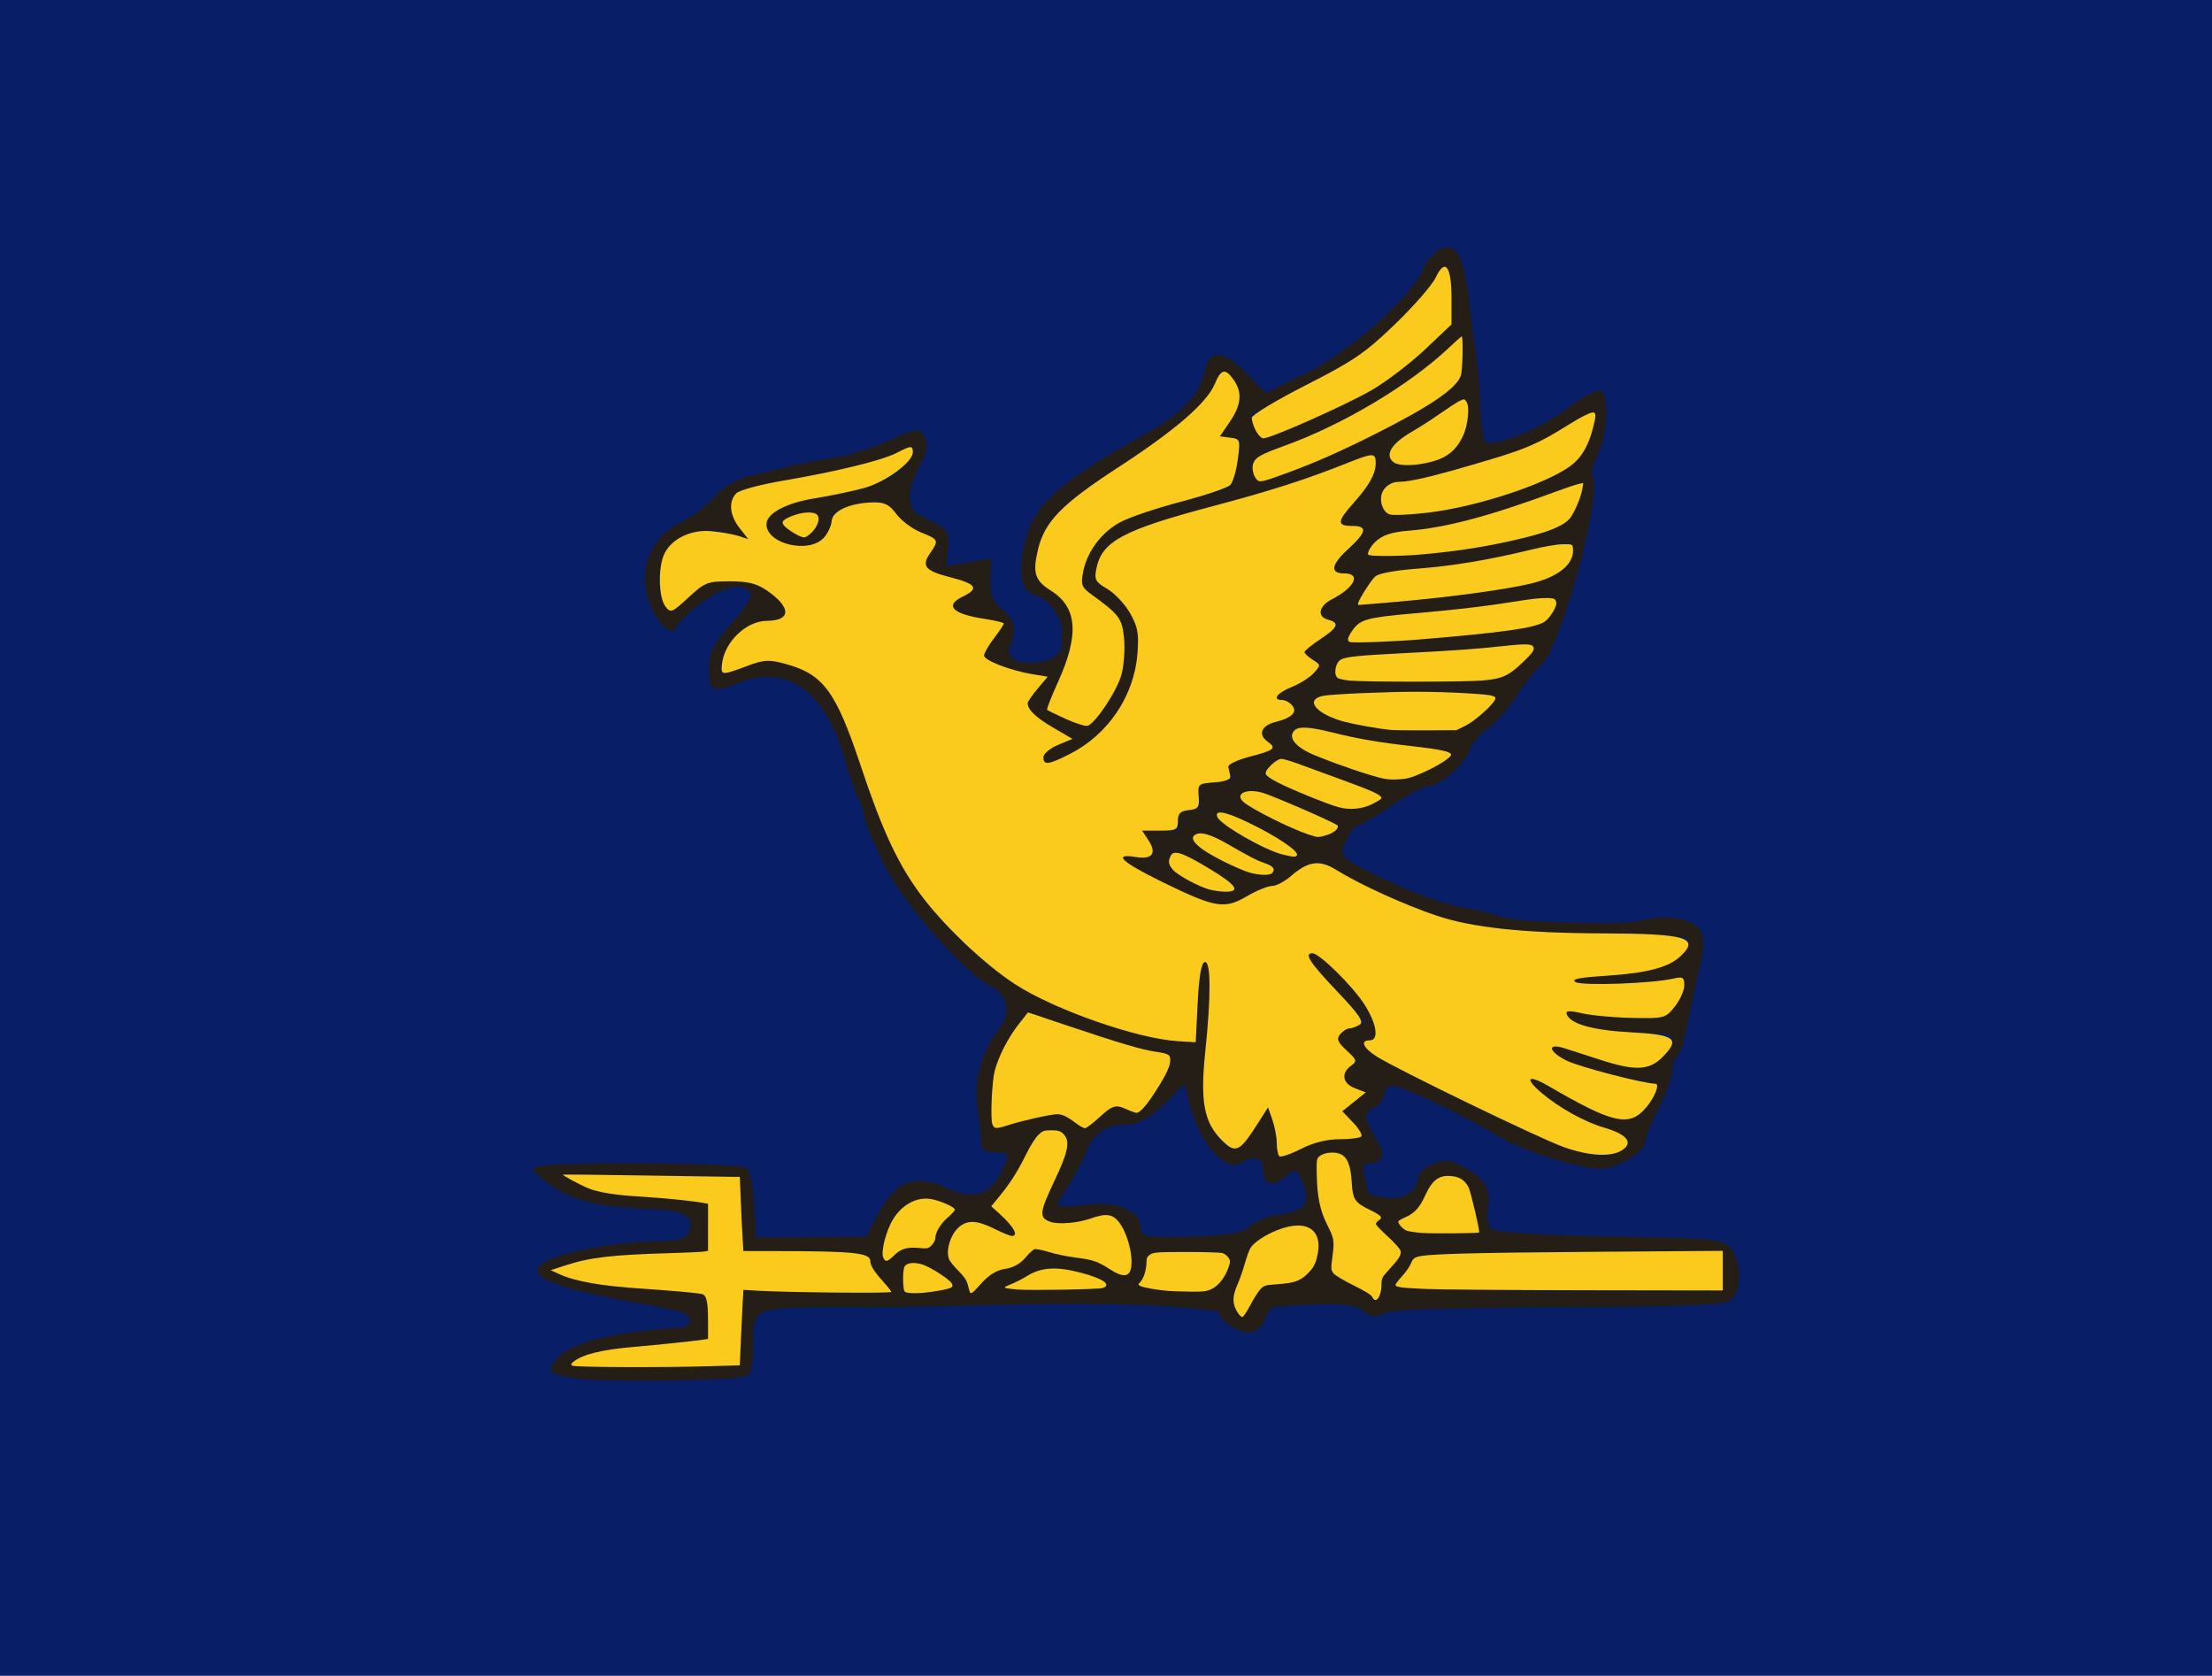 <?xml version="1.0" encoding="UTF-8" standalone="no"?>
<svg
   xmlns:dc="http://purl.org/dc/elements/1.1/"
   xmlns:cc="http://creativecommons.org/ns#"
   xmlns:rdf="http://www.w3.org/1999/02/22-rdf-syntax-ns#"
   xmlns:svg="http://www.w3.org/2000/svg"
   xmlns="http://www.w3.org/2000/svg"
   id="svg8"
   version="1.1"
   viewBox="0 0 105.83 80.166"
   height="80.169mm"
   width="105.833mm">
  <title
     id="title8858">Meripataljoonan lippu</title>
  <defs
     id="defs2" />
  <g
     transform="translate(-47.625,-99.678)"
     id="layer1">
    <path
       style="fill:#081e67;fill-opacity:1;stroke-width:0.265"
       d="M 47.625,139.762 V 99.678 h 52.917 52.917 v 40.084 40.084 H 100.542 47.625 Z"
       id="path3748" />
    <path
       d="m 261.359,44.646 c -0.458,-0.009 -0.96,0.14 -1.512,0.436 -1.069,0.572 -2.343,2.088 -2.83,3.369 -1.815,4.773 -13.259,15.029 -21.008,18.826 l -7.488,3.672 -3.375,-3.475 c -4.212,-4.336 -6.761,-4.51 -7.637,-0.521 -0.998,4.543 -4.015,7.674 -11.32,11.746 -15.142,8.44 -19.538,12.422 -21.154,19.158 -1.391,5.798 -0.762,8.778 2.043,9.668 2.917,0.926 5.252,5.022 4.521,7.932 1.182,4.264 -6.466,5.09 -8.635,3.521 -0.8,-0.495 -0.965,-1.448 -0.453,-2.627 1.159,-2.67 0.63,-4.625 -1.754,-6.482 -1.515,-1.18 -2.052,-2.65 -1.951,-5.332 l 0.139,-3.703 -4.051,0.684 -4.049,0.684 0.326,-3.223 c 0.326,-3.212 -0.006,-3.597 -5.172,-5.988 -2.289,-1.06 -2.329,-4.383 -0.102,-8.539 1.454,-2.712 1.744,-4.249 1.051,-5.545 -0.906,-1.693 -1.266,-1.656 -6.518,0.666 -3.057,1.352 -7.219,2.686 -9.246,2.965 -3.759,0.517 -9.759,1.815 -16.383,3.545 -2.033,0.531 -4.613,2.133 -5.736,3.561 -1.123,1.427 -3.864,3.497 -6.092,4.6 -6.67,3.3 -8.519,10.945 -4.229,17.492 0.816,1.246 2.092,2.266 2.834,2.266 1.666,-3.394 11.112,-10.816 13.947,-6.955 0.355,0.574 -1.194,3.038 -3.441,5.477 -3.089,3.352 -4.086,5.252 -4.086,7.789 0,4.514 0.569,4.846 5.168,3.006 8.888,-3.556 15.84,1.368 19.318,13.684 0.854,3.025 1.994,6.281 2.533,7.236 0.539,0.955 0.98,2.317 0.98,3.027 0,0.711 1.539,4.504 3.42,8.428 3.597,7.506 15.973,21.407 20.223,22.715 1.718,1.226 3.198,3.991 0.77,7.23 -3.077,3.985 -4.639,9.32 -3.99,13.742 0.358,2.816 0.661,5.909 0.676,6.871 0.018,1.181 0.82,1.75 2.465,1.75 2.86,0 2.906,0.194 0.949,3.979 -1.995,3.857 -4.878,4.611 -9.561,2.5 -6.058,-2.732 -9.28,-1.378 -12.793,5.381 l -1.746,3.361 -9.955,0.076 -9.957,0.074 -0.307,-5.91 c -0.169,-3.252 -0.844,-6.255 -1.5,-6.672 -0.656,-0.417 -9.669,-0.766 -20.027,-0.773 -14.046,-0.011 -18.733,0.285 -18.439,1.166 6.968,7.369 15.742,6.612 24.785,7.32 3.431,0.754 4.238,1.686 3.385,3.908 -0.413,1.077 -1.868,1.59 -4.504,1.59 -7.062,0.126 -13.999,1.077 -19.689,3.023 -13.804,4.923 21.484,8.657 23.32,10.05 2.148,1.141 0.472,2.26 0.244,2.488 -5.741,0.543 -23.054,1.304 -24.268,7.729 0,0.77 2.36,1.39 6.498,1.709 H 106 c 6.863,0.528 26.626,0.164 28.748,-0.529 0.752,-0.245 1.25,-2.182 1.25,-4.857 0,-7.967 -0.855,-7.613 18.406,-7.613 16.993,0.237 45.437,-1.962 65.594,0.727 -2.7e-4,1.803 4.46,4.417 6.32,3.703 0.882,-0.338 1.876,-1.472 2.209,-2.521 0.674,-2.124 0.449,-2.067 9.471,-2.43 4.603,-0.185 6.986,0.167 8.166,1.209 1.272,1.123 2.145,1.217 3.686,0.393 1.312,-0.702 12.206,-1.08 31.148,-1.08 18.169,0 29.86,-0.39 31.066,-1.035 2.336,-1.25 2.627,-6.632 0.516,-9.523 -1.309,-1.792 -2.977,-1.965 -21.721,-2.252 -11.94,-0.183 -20.811,-0.734 -21.539,-1.338 -0.747,-0.62 -1.006,-2.177 -0.654,-3.936 0.66,-3.298 -0.649,-5.337 -4.797,-7.482 -2.194,-1.135 -3.307,-1.192 -5.322,-0.273 -1.402,0.639 -2.549,1.73 -2.549,2.428 0,2.409 -2.751,4.103 -5.912,3.639 -1.699,-0.249 -3.094,-0.74 -3.102,-1.09 -0.008,-0.35 -0.286,-1.649 -0.617,-2.887 -0.436,-1.628 -0.172,-2.25 0.955,-2.25 2.469,0 2.896,-1.734 1.102,-4.473 -1.321,-2.411 -2.814,-4.413 -0.561,-5.455 1.174,-0.628 2.135,-1.802 2.135,-2.607 0,-0.806 0.638,-1.465 1.418,-1.465 1.723,0 13.568,5.652 19.082,9.105 4.026,2.521 14.659,5.895 18.58,5.895 2.784,0 7.92,-3.081 7.92,-4.75 0,-0.725 1.125,-3.537 2.5,-6.25 1.375,-2.713 2.5,-5.822 2.5,-6.908 0,-1.086 0.386,-2.213 0.857,-2.504 0.471,-0.291 1.397,-3.355 2.057,-6.809 0.659,-3.454 1.639,-7.964 2.18,-10.023 0.654,-2.486 0.646,-4.379 -0.025,-5.633 -1.225,-2.288 -6.285,-3.178 -10.871,-1.912 -3.195,0.882 -23.625,0.259 -25.293,-0.771 -0.432,-0.267 -3.399,-0.968 -6.594,-1.559 -3.194,-0.59 -8.959,-2.583 -12.809,-4.428 -9.952,-4.767 -9.824,-4.649 -8.391,-7.795 0.666,-1.463 1.601,-2.658 2.076,-2.658 0.475,0 3.153,-1.575 5.951,-3.5 2.798,-1.925 5.824,-3.512 6.725,-3.531 2.149,-0.042 6.737,-4.126 7.564,-6.734 0.359,-1.131 1.761,-2.782 3.115,-3.67 1.355,-0.888 3.699,-3.516 5.211,-5.84 1.511,-2.324 3.542,-4.9 4.512,-5.725 3.551,-3.02 11.16,-30.888 9.27,-33.947 -0.338,-0.547 0.078,-2.336 0.926,-3.975 1.72,-3.326 2.074,-10.631 0.561,-11.566 -0.539,-0.333 -3.352,1.171 -6.25,3.344 -4.544,3.407 -10.855,6.12 -14.279,6.139 -0.555,0.003 -1.086,-2.582 -1.18,-5.744 -0.094,-3.163 -0.409,-7.325 -0.701,-9.25 -0.292,-1.925 -0.898,-6.71 -1.348,-10.631 -0.767,-6.7 -1.919,-9.684 -3.902,-9.723 z m -0.555,3.365 c 0.684,0.023 1.195,1.955 1.195,5.361 0,5.066 -0.251,5.602 -4.387,9.414 -5.895,5.434 -11.572,8.931 -20.943,12.898 C 232.364,77.509 228.458,79 227.988,79 c -0.83,0 -2.512,-3.977 -1.83,-4.326 0.188,-0.096 4.82,-2.395 10.295,-5.109 7.446,-3.692 11.513,-6.494 16.143,-11.123 3.404,-3.404 6.494,-7.147 6.865,-8.316 0.461,-1.454 0.933,-2.127 1.344,-2.113 z M 264,60.607 v 4.148 c 0,3.756 -0.402,4.424 -4.25,7.064 -5.472,3.755 -17.523,9.807 -25.523,12.818 -7.401,2.786 -7.137,2.757 -7.846,0.91 -0.828,-2.157 0.228,-3.268 4.383,-4.607 9.764,-3.147 23.078,-10.824 29.986,-17.291 z m -43.193,6.564 c 0.786,0.047 1.953,1.227 2.6,3.055 0.714,2.018 0.448,3.144 -1.25,5.303 -2.735,3.476 -2.739,4.792 -0.018,3.928 1.936,-0.615 2.072,-0.41 1.436,2.182 -0.386,1.574 -0.771,3.648 -0.854,4.611 -0.165,1.933 -0.32,1.998 -9.992,4.193 -9.375,2.128 -14.122,4.756 -16.092,8.908 -2.279,4.803 -2.083,7.527 0.613,8.559 1.237,0.473 3.095,1.798 4.127,2.943 2.797,3.105 1.875,11.816 -1.754,16.574 -1.499,1.965 -3.039,3.556 -3.424,3.533 -0.965,-0.054 -7.198,-2.794 -7.193,-3.162 0.002,-0.164 1.127,-2.513 2.5,-5.219 3.98,-7.844 3.083,-14.646 -2.193,-16.652 -2.358,-0.897 -2.525,-1.345 -2.053,-5.537 C 187.933,94.417 191.733,90.481 203.566,83.5 212.634,78.15 220,71.388 220,68.414 c 0,-0.89 0.335,-1.27 0.807,-1.242 z m 43.447,4.982 c 0.616,0.014 0.746,0.778 0.746,2.299 0,4.029 -2.086,7.382 -5.287,8.498 v -0.002 C 258.057,83.527 255.419,84 253.852,84 c -4.106,0 -3.863,-3.428 0.398,-5.623 1.788,-0.921 4.642,-2.732 6.344,-4.025 1.942,-1.476 3.044,-2.211 3.66,-2.197 z m 23.379,2.312 c 0.102,-0.007 0.174,0.006 0.213,0.045 0.311,0.311 -0.09,2.457 -0.891,4.768 -1.643,4.741 -5.177,6.931 -17.248,10.689 -3.736,1.163 -9.626,2.38 -13.092,2.703 -5.255,0.491 -6.406,0.318 -6.928,-1.041 C 248.662,88.957 250.037,87 252.939,87 c 2.429,0 5.279,-0.733 20.561,-5.287 2.2,-0.656 6.201,-2.671 8.891,-4.479 2.353,-1.582 4.527,-2.717 5.242,-2.768 z m -123.146,6.33 c 0.849,-0.03 0.379,1.104 -1.418,3.389 -2.154,2.739 -6.722,4.334 -15.355,5.363 -6.831,0.814 -10.278,3.094 -9.307,6.154 0.665,2.096 3.243,3.257 7.287,3.283 2.444,0.015 5.426,-3.509 4.66,-5.506 -0.334,-0.869 1.077,-1.626 4.326,-2.326 4.675,-1.007 4.89,-0.949 7.143,1.904 1.277,1.618 2.852,2.949 3.5,2.957 0.648,0.008 1.836,0.431 2.639,0.939 1.247,0.788 1.178,1.233 -0.461,3.045 -2.307,2.549 -1.193,3.635 4.75,4.629 4.122,0.689 4.852,1.887 1.75,2.871 -4.45,1.412 -1.234,4.449 4.75,4.486 1.238,0.007 2.25,0.322 2.25,0.699 0,0.377 -1.012,1.763 -2.25,3.08 -2.185,2.326 -2.196,2.435 -0.365,3.773 1.037,0.758 3.877,1.678 6.311,2.043 l 4.424,0.662 -2.207,2.35 c -2.56,2.725 -1.747,4.378 3.516,7.164 l 3.072,1.627 -2.75,1 c -1.512,0.55 -2.75,1.59 -2.75,2.309 0,1.8 1.425,1.641 5.943,-0.664 7.716,-3.937 13.015,-13.731 11.727,-21.674 C 205.052,110.548 201.6,106 199.326,106 c -1.579,0 -1.742,-3.355 -0.293,-6.062 1.604,-2.997 7.443,-5.433 19.967,-8.33 6.325,-1.463 15.325,-4.216 20,-6.117 4.675,-1.901 8.612,-3.465 8.75,-3.473 0.137,-0.009 0.25,1.168 0.25,2.615 0,1.721 -1.234,3.794 -3.564,5.992 -3.699,3.489 -3.894,5.568 -0.436,4.664 3.7,-0.968 2.41,1.77 -2.402,5.094 -2.25,1.554 -1.347,3.617 1.584,3.617 1.78,0 1.881,0.219 0.732,1.604 -0.732,0.882 -2.363,1.997 -3.623,2.477 -2.938,1.117 -2.963,3.672 -0.041,4.145 2.045,0.331 1.909,0.573 -1.5,2.668 -3.936,2.419 -4.832,4.107 -2.178,4.107 2.755,0 1.089,3.269 -2.25,4.412 -4.344,1.488 -5.161,2.555 -2.488,3.254 3.045,0.796 2.228,2.561 -1.652,3.566 -3.556,0.921 -4.05,2.183 -1.432,3.648 1.548,0.867 1.426,1.102 -1.064,2.049 -1.548,0.589 -3.686,1.07 -4.75,1.07 -2.207,0 -2.484,1.053 -0.736,2.801 0.933,0.934 0.355,1.199 -2.607,1.199 -3.563,0 -3.769,0.161 -3.182,2.5 0.548,2.184 0.301,2.5 -1.959,2.5 -2.185,0 -2.482,0.33 -1.91,2.131 0.629,1.981 0.422,2.084 -2.932,1.455 -3.422,-0.642 -4.942,0.473 -2.609,1.914 0.55,0.34 1,1.302 1,2.139 0,1.169 -0.693,1.368 -3,0.861 -3.851,-0.846 -4.048,1.167 -0.25,2.551 1.512,0.551 4.775,2.068 7.25,3.369 6.887,3.621 10.167,4.023 13.223,1.619 C 226.648,160.918 228.734,160 229.857,160 c 1.123,0 2.404,-0.572 2.844,-1.271 0.44,-0.699 1.945,-1.772 3.346,-2.385 2.002,-0.876 2.964,-0.801 4.5,0.352 3.914,2.938 13.469,7.306 20.625,9.428 6.084,1.804 10.36,2.223 25.188,2.469 9.823,0.163 18.073,0.507 18.332,0.766 0.259,0.259 -0.007,1.362 -0.59,2.451 -1.219,2.277 -8.908,4.45 -14.777,4.176 C 283.882,175.73 283,175.872 283,177 c 0,1.269 13.391,1.322 17.756,0.07 2.859,-0.82 3.244,-0.701 3.244,1 0,1.062 -0.949,2.878 -2.107,4.037 -1.843,1.843 -2.939,2.044 -8.75,1.605 -3.654,-0.276 -7.716,-0.843 -9.027,-1.26 -1.763,-0.56 -2.269,-0.412 -1.943,0.564 0.772,2.316 7.92,4.171 14.078,3.654 6.42,-0.539 7.418,0.658 3.674,4.402 -1.715,1.715 -2.799,1.96 -6.25,1.402 -2.296,-0.371 -6.166,-1.54 -8.602,-2.598 -2.952,-1.282 -4.761,-1.591 -5.428,-0.924 -1.472,1.472 7.771,5.301 14.105,5.844 5.594,0.479 6.238,1.346 3.693,4.979 -2.583,3.688 -7.552,2.747 -16.264,-3.08 -2.376,-1.589 -4.585,-2.623 -4.91,-2.299 -1.69,1.69 8.359,8.382 14.98,9.977 3.403,0.819 3.525,2.316 0.309,3.781 -3.365,1.533 -8.941,-0.415 -28.049,-9.795 C 248.478,190.982 243.833,188 247.377,188 c 2.292,0 2.016,-2.419 -0.783,-6.854 C 244.247,177.429 238.605,172 237.09,172 c -2.091,0 -1.257,1.46 3.832,6.715 l 5.562,5.742 -2.742,0.965 c -3.33,1.171 -3.44,2.189 -0.492,4.594 2.046,1.67 2.092,1.898 0.5,2.518 -2.424,0.944 -2.192,3.192 0.416,4.02 l 2.166,0.688 -2.221,1.676 -2.221,1.676 2.055,1.859 c 2.952,2.671 2.545,3.502 -1.402,2.861 -2.488,-0.404 -4.466,0.036 -7.057,1.564 -4.395,2.593 -4.486,2.595 -4.486,0.188 0,-1.064 -0.471,-3.173 -1.047,-4.688 l -1.047,-2.752 -2.078,3.438 c -2.731,4.515 -3.923,5.161 -6.018,3.266 -2.68,-2.425 -4.078,-7.904 -3.352,-13.135 0.359,-2.581 0.888,-8.181 1.174,-12.443 0.444,-6.609 0.287,-7.75 -1.057,-7.75 C 216.281,173 216,174.339 216,180.5 v 7.5 h -2.77 C 208.578,188 195.916,184.093 188,180.213 176.98,174.812 166.564,164.23 161.213,153 c -2.228,-4.675 -5.031,-12.1 -6.232,-16.5 -2.488,-9.114 -5.758,-14.091 -10.58,-16.105 -4.282,-1.789 -7.186,-1.755 -10.799,0.129 -3.47,1.809 -3.904,1.534 -3.037,-1.922 0.859,-3.421 4.96,-6.602 8.512,-6.602 4.02,0 4.275,-1.288 0.898,-4.523 -2.419,-2.318 -3.875,-2.844 -8.045,-2.904 -4.521,-0.065 -5.414,0.289 -7.982,3.162 -2.719,3.041 -2.954,3.121 -3.92,1.316 -1.49,-2.784 -1.26,-7.273 0.502,-9.789 2.257,-3.222 8.25,-4.638 11.268,-2.66 2.945,1.93 4.1,1.048 1.863,-1.424 -2.167,-2.395 -2.121,-5.784 0.09,-6.645 0.963,-0.374 6.829,-1.514 13.037,-2.531 6.627,-1.086 12.717,-2.691 14.75,-3.891 1.456,-0.859 2.44,-1.297 2.949,-1.314 z m 120.975,6.547 c 0.128,-0.013 0.21,-0.007 0.238,0.021 0.23,0.23 -0.242,1.999 -1.049,3.93 -1.253,2.998 -2.246,3.735 -6.809,5.049 -2.938,0.846 -8.267,2.004 -11.842,2.574 -7.71,1.23 -19.014,1.902 -18.969,1.129 C 247.144,98.118 250.159,96 252.795,96 c 5.195,0 17.026,-2.861 24.949,-6.033 3.627,-1.452 6.821,-2.53 7.717,-2.623 z m -139.713,5.166 c 1.98,-0.069 2.773,1.157 1.287,2.947 -1.579,1.903 -2.142,1.917 -4.594,0.117 -1.869,-1.372 -1.833,-1.467 0.971,-2.537 0.884,-0.337 1.676,-0.504 2.336,-0.527 z m 136.975,5.537 c 0.175,-0.005 0.329,3.66e-4 0.461,0.016 0.634,0.073 0.802,0.374 0.795,0.881 -0.057,4.016 -3.285,5.855 -12.979,7.396 -5.225,0.831 -13.209,1.801 -17.742,2.154 l -8.242,0.643 1.682,-2.932 c 1.601,-2.79 2.097,-2.962 10.242,-3.541 4.708,-0.335 12.723,-1.66 17.811,-2.943 4.392,-1.108 6.745,-1.64 7.973,-1.674 z m -3.822,9.922 c 2.756,-0.082 2.631,0.922 0.75,3.494 -1.098,1.502 -3.837,2.084 -14.75,3.137 -7.371,0.711 -15.367,1.315 -17.771,1.346 -4.312,0.053 -4.353,0.024 -2.883,-2.195 1.313,-1.982 2.667,-2.336 11.373,-2.977 5.435,-0.4 13.368,-1.328 17.631,-2.064 2.549,-0.44 4.398,-0.703 5.65,-0.74 z m -3.205,8.312 c 2.054,0.114 1.444,1.424 -1.771,4.129 -3.011,2.533 -3.4,2.59 -18.07,2.59 -14.976,0 -14.993,-0.002 -14.674,-2.25 0.308,-2.171 0.792,-2.271 13.82,-2.854 7.425,-0.332 15.413,-0.934 17.75,-1.338 1.279,-0.221 2.261,-0.315 2.945,-0.277 z m -21.66,8.707 c 8.034,-0.043 15.965,0.249 15.965,0.922 0,0.501 -1.384,2.076 -3.076,3.5 v 0.002 c -2.753,2.317 -3.884,2.578 -10.75,2.498 -11.3,-0.132 -20.482,-2.985 -18.729,-5.822 0.417,-0.675 8.556,-1.056 16.59,-1.1 z m -18.824,6.326 c 1.148,-0.056 2.942,0.307 5.859,1.125 3.397,0.953 9.496,1.984 13.553,2.291 4.057,0.307 7.377,0.965 7.377,1.463 0,0.497 -1.912,1.773 -4.25,2.834 -5.39,2.447 -5.743,2.431 -14.75,-0.617 -8.424,-2.851 -11.08,-4.729 -9.26,-6.549 0.327,-0.327 0.782,-0.513 1.471,-0.547 z m -3.936,5.768 c 0.695,-0.053 1.559,0.223 2.979,0.799 1.786,0.724 6.149,2.333 9.695,3.576 5.874,2.059 6.257,2.363 4.314,3.402 -3.66,1.959 -5.742,1.611 -15.201,-2.533 -5.105,-2.236 -5.333,-2.485 -3.746,-4.072 0.739,-0.739 1.264,-1.119 1.959,-1.172 z m -5.816,5.725 c 1.242,-0.069 3.267,0.5 6.037,1.703 2.752,1.196 6.33,2.726 7.951,3.4 2.331,0.97 2.645,1.418 1.5,2.143 -0.796,0.504 -2.122,0.924 -2.947,0.932 -2.227,0.021 -14,-5.747 -14,-6.859 0,-0.826 0.493,-1.265 1.459,-1.318 z m -5.348,3.885 c 1.048,-0.109 3.998,1.063 7.83,3.143 7.007,3.802 8.328,5.662 2.947,4.148 -4.468,-1.257 -12.093,-6.176 -11.105,-7.164 0.069,-0.069 0.178,-0.111 0.328,-0.127 z m -3.414,3.695 c 1.105,0.036 3.55,1.083 5.871,2.555 2.652,1.682 5.41,3.059 6.127,3.059 0.717,0 1.305,0.45 1.305,1 0,1.724 -4.311,1.005 -9.182,-1.531 -5.286,-2.753 -6.607,-4.228 -4.508,-5.033 0.099,-0.038 0.229,-0.054 0.387,-0.049 z m -4.443,3.523 c 0.829,0.013 2.313,0.747 5.156,2.395 3.033,1.758 5.534,3.533 5.553,3.945 0.064,1.29 -4.327,0.808 -7.463,-0.818 -4.066,-2.109 -4.868,-3.032 -4.186,-4.811 0.18,-0.468 0.442,-0.719 0.939,-0.711 z m -26.605,28.904 10.514,3.594 c 5.783,1.976 11.46,3.592 12.617,3.592 3.325,0 3.37,1.372 0.211,6.354 -3.218,5.074 -3.267,5.103 -6.004,3.639 -1.495,-0.8 -2.419,-0.47 -4.492,1.604 -2.525,2.525 -2.674,2.552 -4.59,0.818 -1.706,-1.544 -2.636,-1.649 -6.693,-0.752 -2.591,0.573 -5.498,1.381 -6.461,1.797 -1.538,0.664 -1.75,0.131 -1.75,-4.385 0,-5.372 1.569,-9.958 4.76,-13.916 z m 28.238,12.889 0.699,2.898 c 1.817,7.543 6.556,13.189 9.504,11.322 2.313,-1.464 3.91,-1.049 3.91,1.018 0,2.816 1.837,3.516 4.027,1.533 1.816,-1.643 1.955,-1.606 3.068,0.838 1.701,3.734 0.607,5.329 -4.088,5.959 -2.29,0.307 -4.691,1.249 -5.336,2.092 -0.87,1.137 -3.559,1.609 -10.424,1.834 -8.216,0.269 -9.252,0.11 -9.25,-1.424 0.004,-3.161 -4.388,-5.045 -9.971,-4.277 -2.765,0.38 -5.027,0.381 -5.027,0.002 0,-0.379 0.822,-1.884 1.826,-3.344 1.004,-1.46 2.415,-4.135 3.137,-5.943 1.49,-3.734 3.667,-5.211 7.68,-5.211 1.842,0 4.029,-1.226 6.51,-3.648 z M 189.684,204 c 3.769,0 3.967,2.804 0.646,9.137 -2.109,4.021 -2.709,6.086 -1.979,6.816 1.394,1.394 5.936,1.328 9.139,-0.131 3.241,-1.477 5.286,0.252 6.461,5.459 1.077,4.775 -0.44,6.266 -3.738,3.672 C 198.848,227.879 196.47,227 194.93,227 c -1.54,0 -4.066,-0.482 -5.613,-1.07 -2.416,-0.919 -3.005,-0.778 -4.186,1 -0.756,1.138 -2.412,2.07 -3.68,2.07 -1.3,0 -3.211,1.15 -4.379,2.635 -1.61,2.047 -2.072,2.25 -2.072,0.91 0,-0.949 -0.967,-2.509 -2.15,-3.467 -1.636,-1.324 -1.992,-2.373 -1.488,-4.381 1.049,-4.178 4.083,-5.223 8.168,-2.812 4.134,2.439 5.344,1.284 1.973,-1.883 l -2.438,-2.289 2.219,-2.637 c 1.22,-1.45 3.073,-4.537 4.119,-6.857 C 186.865,204.974 187.854,204 189.684,204 Z m 51.207,4.107 c 2.16,0.102 3.077,1.841 3.094,5.691 0.013,2.744 0.544,3.52 3.158,4.619 2.085,0.877 2.674,1.512 1.75,1.889 -1.025,0.418 -0.668,1.134 1.357,2.715 3.304,2.578 3.385,3.31 0.645,5.863 -1.159,1.079 -1.863,2.355 -1.566,2.836 0.297,0.481 0.126,1.529 -0.379,2.328 -0.505,0.799 -0.926,0.958 -0.934,0.354 -0.008,-0.604 -1.795,-1.798 -3.969,-2.652 -3.793,-1.49 -3.929,-1.699 -3.365,-5.174 0.408,-2.517 0.118,-4.149 -0.949,-5.35 -0.858,-0.965 -1.688,-4.153 -1.883,-7.227 -0.327,-5.153 -0.199,-5.522 2.037,-5.838 0.36,-0.051 0.695,-0.069 1.004,-0.055 z M 101.5,212.055 l 16,0.223 16,0.223 0.295,6.75 0.297,6.75 h 11.453 c 9.515,0 11.455,0.254 11.455,1.5 0,0.825 0.9,2.4 2,3.5 1.1,1.1 2.001,2.112 2.002,2.25 9.3e-4,0.137 -6.053,0.114 -13.453,-0.053 l -13.455,-0.305 -0.297,6.805 -0.297,6.803 -16,0.225 c -15.225,0.214 -15.857,0.148 -13.041,-1.391 1.628,-0.889 5.003,-1.751 7.5,-1.914 2.497,-0.163 7.129,-0.594 10.291,-0.957 l 5.75,-0.66 v -3.842 c 0,-2.114 -0.352,-4.059 -0.781,-4.324 -0.429,-0.265 -5.367,-0.737 -10.975,-1.047 -5.607,-0.31 -11.668,-1.169 -13.469,-1.908 l -3.275,-1.346 3.789,-1.258 c 2.083,-0.692 6.583,-1.368 10,-1.502 3.417,-0.134 8.123,-0.318 10.461,-0.41 L 128,226 v -4.387 -4.387 l -4.25,-0.607 c -2.337,-0.335 -6.772,-0.679 -9.855,-0.764 -3.243,-0.089 -7.036,-0.924 -9,-1.979 z m 159.691,0.191 c 0.577,-0.032 1.207,0.064 1.898,0.283 1.824,0.579 2.273,1.508 3.357,6.971 l 0.596,3 -6.479,0.154 c -4.218,0.101 -6.85,-0.292 -7.543,-1.127 -0.798,-0.961 -0.544,-1.419 1.014,-1.826 1.143,-0.299 2.597,-1.917 3.23,-3.596 0.95,-2.516 2.196,-3.763 3.926,-3.859 z m -93.98,4.186 c 0.957,0.01 1.964,0.227 3.004,0.658 2.748,1.138 2.779,1.226 0.885,2.553 -1.079,0.756 -2.106,2.383 -2.281,3.615 -0.261,1.836 -0.854,2.185 -3.279,1.922 -1.933,-0.21 -3.399,0.277 -4.223,1.402 -2.075,2.837 -2.642,-0.561 -0.82,-4.92 1.436,-3.435 3.845,-5.26 6.715,-5.23 z m 67.084,4.812 c 2.298,-0.015 3.705,1.223 3.705,3.584 0,3.852 -2.244,6.557 -5.643,6.803 -1.572,0.113 -3.338,0.243 -3.926,0.287 -0.588,0.045 -1.756,1.534 -2.596,3.307 -1.437,3.035 -1.588,3.105 -2.596,1.223 -0.763,-1.424 -0.758,-2.557 0.016,-3.939 0.597,-1.067 1.356,-3.304 1.686,-4.973 0.441,-2.232 1.596,-3.524 4.365,-4.885 1.91,-0.938 3.609,-1.397 4.988,-1.406 z M 311,225.947 V 229.473 233 h -29.5 c -16.256,0 -29.5,-0.393 -29.5,-0.877 0,-0.483 0.675,-1.438 1.5,-2.123 0.825,-0.685 1.5,-1.824 1.5,-2.531 0,-1.014 5.912,-1.311 28,-1.404 z M 214.5,226 c 6.485,0 7.497,0.237 7.479,1.75 -0.012,0.962 -0.8,2.65 -1.75,3.75 -1.511,1.749 -2.606,1.937 -8.729,1.5 -4.095,-0.292 -6.481,-0.835 -5.75,-1.309 0.688,-0.445 1.25,-1.907 1.25,-3.25 C 207,226.07 207.215,226 214.5,226 Z m -49.25,2.033 c 2.086,0.031 7.524,3.594 6.643,4.354 -0.215,0.186 -2.305,0.583 -4.643,0.881 -4.149,0.53 -4.25,0.473 -4.25,-2.363 0,-2.356 0.425,-2.898 2.25,-2.871 z m 24.723,0.973 c 3.682,0.008 10.027,1.933 10.027,3.041 0,0.549 -4.339,0.905 -10.25,0.838 -5.638,-0.064 -9.35,-0.344 -8.25,-0.621 1.1,-0.277 2.888,-1.126 3.973,-1.885 1.085,-0.759 3.11,-1.376 4.5,-1.373 z"
       style="fill:#251e16;stroke-width:1"
       transform="matrix(0.265,0,0,0.265,47.625,99.678)"
       id="path3744" />
    <path
       transform="matrix(0.265,0,0,0.265,47.625,99.678)"
       id="path8790"
       d="m 230.959,208.715 c -0.244,-0.244 -0.444,-1.307 -0.444,-2.361 0,-1.054 -0.356,-2.938 -0.791,-4.186 l -0.791,-2.269 -1.944,3.055 c -3.188,5.008 -3.936,5.346 -6.398,2.883 -3.218,-3.218 -3.929,-6.982 -3,-15.877 1.079,-10.33 1.036,-16.654 -0.111,-16.275 -0.601,0.199 -1.01,2.614 -1.25,7.381 l -0.357,7.086 -3.214,-0.198 c -7.38,-0.455 -22.208,-5.641 -29.372,-10.27 -5.713,-3.692 -13.429,-11.089 -17.507,-16.784 -3.898,-5.442 -6.633,-11.409 -10.372,-22.631 -4.52,-13.563 -6.777,-16.598 -13.726,-18.457 -2.882,-0.771 -3.779,-0.72 -6.71,0.378 -4.702,1.762 -4.835,1.755 -4.632,-0.252 0.406,-4.019 4.352,-7.844 8.118,-7.868 4.455,-0.029 4.42,-2.461 -0.078,-5.525 -1.799,-1.225 -3.377,-1.607 -6.639,-1.607 -4.015,0 -4.474,0.18 -7.448,2.921 -2.993,2.759 -3.224,2.848 -4.164,1.607 -1.161,-1.532 -1.348,-6.486 -0.344,-9.124 1.098,-2.888 4.791,-4.804 8.589,-4.455 1.768,0.162 4.004,0.552 4.969,0.866 l 1.755,0.571 -1.576,-2.004 c -1.802,-2.291 -2.034,-4.823 -0.575,-6.282 0.551,-0.551 4.327,-1.568 8.393,-2.26 9.713,-1.655 17.905,-3.658 20.548,-5.025 2.616,-1.353 2.915,-1.364 2.915,-0.104 0,1.764 -4.895,5.362 -8.753,6.434 -2.061,0.573 -6.069,1.412 -8.907,1.866 -5.209,0.833 -8.768,2.733 -8.768,4.682 0,3.585 7.691,5.394 10.367,2.438 0.716,-0.791 1.353,-2.158 1.415,-3.036 0.129,-1.829 3.397,-3.276 7.549,-3.342 2.029,-0.032 2.868,0.398 4.144,2.123 0.88,1.19 2.869,2.671 4.42,3.292 3.179,1.272 3.262,1.454 1.696,3.69 -1.679,2.398 -0.979,3.245 3.659,4.426 4.638,1.182 5.197,2.028 2.267,3.432 -3.464,1.66 -1.983,3.189 3.949,4.079 1.866,0.28 3.393,0.654 3.393,0.832 0,0.178 -0.804,1.377 -1.786,2.665 -0.982,1.288 -1.786,2.686 -1.786,3.108 0,0.882 4.806,2.73 8.781,3.377 l 2.71,0.441 -1.817,2.159 c -0.999,1.188 -1.812,2.376 -1.806,2.64 0.027,1.183 1.498,2.579 4.67,4.432 l 3.422,1.999 -2.623,1.096 c -1.443,0.603 -2.623,1.595 -2.623,2.204 0,1.513 0.91,1.398 4.845,-0.616 6.853,-3.507 11.52,-10.431 12.127,-17.995 0.297,-3.696 0.087,-4.878 -1.304,-7.353 -0.912,-1.622 -2.758,-3.598 -4.104,-4.392 -2.189,-1.291 -2.399,-1.682 -1.994,-3.705 0.98,-4.902 4.822,-6.961 20.98,-11.241 10.406,-2.756 16.964,-4.86 24.298,-7.793 4.682,-1.873 5.152,-1.876 5.152,-0.035 0,1.978 -1.15,4.054 -4.032,7.277 -2.954,3.303 -3.003,4.105 -0.254,4.105 2.9,0 2.696,1.088 -0.806,4.289 -2.951,2.697 -3.181,4.283 -0.623,4.283 3.151,0 1.96,2.521 -2.211,4.678 -2.394,1.238 -2.728,3.142 -0.647,3.687 2.106,0.551 1.762,1.394 -1.429,3.506 -1.571,1.04 -2.857,2.092 -2.857,2.338 0,0.246 0.673,0.868 1.496,1.382 1.458,0.91 1.462,0.971 0.179,2.391 -0.724,0.801 -2.523,1.94 -3.996,2.53 -2.658,1.064 -3.584,2.346 -1.695,2.346 0.541,0 1.349,0.44 1.795,0.977 0.996,1.2 -0.058,2.243 -3.019,2.986 -2.538,0.637 -3.202,2.237 -1.458,3.513 1.72,1.258 1.366,1.553 -3.34,2.789 -2.14,0.562 -3.81,1.375 -3.712,1.807 0.098,0.432 0.259,1.187 0.357,1.678 0.115,0.577 -0.896,0.971 -2.854,1.112 -2.931,0.212 -3.027,0.296 -2.857,2.5 0.155,2.009 -0.059,2.307 -1.789,2.507 -1.543,0.178 -1.964,0.599 -1.964,1.964 0,1.585 -0.284,1.738 -3.231,1.738 h -3.231 l 1.149,1.754 c 1.552,2.368 0.699,3.495 -2.279,3.012 -4.287,-0.696 -2.582,0.908 4.813,4.524 9.523,4.657 11.177,4.936 15.211,2.572 1.748,-1.024 3.794,-1.862 4.547,-1.862 0.753,0 2.303,-0.812 3.444,-1.804 3.091,-2.687 5.154,-2.976 8.114,-1.135 4.255,2.646 12.333,6.333 18.165,8.291 6.465,2.17 15.733,3.157 30.081,3.203 15.036,0.048 17.53,0.793 13.92,4.157 -2.151,2.004 -6.029,3.012 -13.457,3.498 -4.92,0.322 -6.35,0.622 -5.426,1.139 1.259,0.705 13.781,0.254 17.642,-0.635 1.717,-0.395 1.964,-0.24 1.961,1.238 -0.002,0.93 -0.778,2.655 -1.724,3.833 -1.681,2.093 -1.858,2.14 -7.675,2.026 -3.275,-0.064 -7.338,-0.436 -9.028,-0.825 -2.275,-0.524 -3.003,-0.494 -2.804,0.117 0.578,1.777 4.66,2.943 11.584,3.307 8.051,0.424 9.001,1.186 5.652,4.536 -2.353,2.353 -4.915,2.455 -11.117,0.441 -2.49,-0.808 -5.408,-1.749 -6.483,-2.09 -3.197,-1.015 -3.003,0.514 0.279,2.188 2.207,1.126 13.513,4.082 16.14,4.22 0.787,0.041 -0.16,2.445 -1.671,4.24 -3.049,3.624 -5.896,3.008 -17.615,-3.808 -3.836,-2.231 -4.51,-1.49 -1.187,1.306 3.158,2.657 7.673,5.15 11.196,6.182 4.013,1.175 5.242,2.605 3.399,3.952 -1.948,1.425 -6.11,1.227 -10.881,-0.517 -4.577,-1.673 -29.938,-13.964 -33.598,-16.283 -2.455,-1.555 -3.039,-2.921 -1.25,-2.921 1.71,0 1.269,-2.983 -0.956,-6.467 -2.124,-3.328 -8.132,-9.247 -9.385,-9.247 -1.582,0 -0.521,1.645 4.409,6.834 4.067,4.281 4.924,5.546 4.107,6.063 -0.567,0.359 -1.394,0.658 -1.837,0.664 -0.443,0.006 -1.196,0.481 -1.673,1.056 -0.706,0.851 -0.492,1.393 1.156,2.92 1.874,1.737 1.931,1.942 0.78,2.784 -1.839,1.345 -1.511,3.184 0.721,4.041 l 1.964,0.754 -2.122,1.703 -2.122,1.703 1.954,2.039 c 1.075,1.122 1.735,2.258 1.468,2.526 -0.267,0.267 -2.05,0.486 -3.962,0.486 -2.275,0 -4.672,0.606 -6.937,1.754 -1.903,0.965 -3.661,1.554 -3.905,1.31 z"
       style="fill:#facb1d;fill-opacity:1;stroke:none;stroke-width:0.714" />
    <path
       transform="matrix(0.265,0,0,0.265,47.625,99.678)"
       id="path8796"
       d="m 192.443,129.794 c -1.753,-0.795 -3.283,-1.54 -3.399,-1.656 -0.116,-0.116 0.775,-2.387 1.981,-5.046 3.864,-8.522 3.478,-13.471 -1.284,-16.461 -2.916,-1.831 -3.352,-3.216 -2.34,-7.435 1.213,-5.055 4.264,-8.178 14.488,-14.83 10.291,-6.695 15.968,-11.601 17.425,-15.057 1.152,-2.732 1.906,-2.894 3.419,-0.734 1.586,2.264 1.38,4.525 -0.69,7.558 l -1.802,2.641 1.861,0.232 c 1.81,0.225 1.848,0.335 1.375,3.929 -0.267,2.033 -0.878,4.108 -1.357,4.611 -0.479,0.503 -4.51,1.869 -8.957,3.036 -4.447,1.167 -9.396,2.845 -10.996,3.728 -3.387,1.87 -5.943,5.335 -6.628,8.983 -0.426,2.273 -0.248,2.744 1.526,4.027 5.023,3.633 5.526,4.312 5.874,7.929 0.187,1.944 -0.024,4.885 -0.468,6.535 -0.785,2.916 -4.686,8.798 -6.126,9.238 -0.393,0.12 -2.149,-0.432 -3.902,-1.227 z"
       style="fill:#facb1d;fill-opacity:1;stroke:none;stroke-width:0.714" />
    <path
       transform="matrix(0.265,0,0,0.265,47.625,99.678)"
       id="path8798"
       d="m 226.728,77.748 c -0.407,-0.76 -0.736,-1.805 -0.731,-2.321 0.005,-0.517 4.424,-3.184 9.821,-5.926 8.51,-4.324 10.635,-5.776 16.002,-10.936 3.404,-3.272 6.73,-7.088 7.39,-8.481 1.7,-3.583 2.849,-2.053 2.849,3.793 v 4.676 l -4.752,4.502 c -2.613,2.476 -6.953,5.787 -9.643,7.357 -4.507,2.631 -18.187,8.718 -19.592,8.718 -0.333,0 -0.939,-0.622 -1.346,-1.382 z"
       style="fill:#facb1d;fill-opacity:1;stroke:none;stroke-width:0.714" />
    <path
       transform="matrix(0.265,0,0,0.265,47.625,99.678)"
       id="path8806"
       d="m 251.018,92.889 c -1.245,-0.276 -2.041,-2.272 -1.528,-3.83 0.377,-1.143 1.686,-2.069 2.928,-2.072 2.372,-0.005 6.704,-1.062 17.043,-4.159 5.99,-1.794 8.615,-2.955 13.215,-5.842 2.956,-1.855 4.749,-2.728 5.126,-2.496 0.364,0.225 0.312,0.802 -0.275,3.044 -0.704,2.689 -1.826,4.714 -3.373,6.084 -3.448,3.054 -15.075,7.179 -24.387,8.653 -3.23,0.511 -7.78,0.833 -8.749,0.618 z"
       style="fill:#facb1d;fill-opacity:1;stroke:none;stroke-width:0.253" />
    <path
       transform="matrix(0.265,0,0,0.265,47.625,99.678)"
       id="path8808"
       d="m 226.884,86.557 c -0.67,-0.753 -0.938,-2.16 -0.577,-3.021 0.426,-1.013 1.409,-1.549 5.705,-3.106 10.523,-3.814 22.512,-10.973 29.575,-17.658 1.19,-1.126 2.233,-2.048 2.318,-2.048 0.27,0 0.165,5.889 -0.124,6.945 -0.643,2.349 -5.459,5.645 -15.883,10.869 -5.918,2.966 -10.475,4.979 -15.279,6.748 -4.762,1.754 -5.215,1.855 -5.735,1.27 z"
       style="fill:#facb1d;fill-opacity:1;stroke:none;stroke-width:0.253" />
    <path
       transform="matrix(0.265,0,0,0.265,47.625,99.678)"
       id="path8810"
       d="m 251.594,83.435 c -1.659,-1.305 -0.392,-3.382 3.379,-5.54 1.224,-0.701 3.457,-2.137 4.962,-3.193 1.505,-1.055 3.117,-2.101 3.581,-2.324 0.801,-0.384 0.864,-0.38 1.223,0.095 0.645,0.852 0.305,4.289 -0.616,6.235 -1.326,2.803 -3.134,4.139 -6.583,4.863 -2.727,0.572 -5.116,0.518 -5.947,-0.136 z"
       style="fill:#facb1d;fill-opacity:1;stroke:none;stroke-width:0.253" />
    <path
       transform="matrix(0.265,0,0,0.265,47.625,99.678)"
       id="path8812"
       d="m 247.018,100.128 c -0.211,-0.342 0.445,-1.519 1.299,-2.33 1.258,-1.195 2.94,-1.755 5.995,-1.998 6.703,-0.532 14.483,-2.592 26.415,-6.995 1.875,-0.692 3.795,-1.339 4.267,-1.439 l 0.858,-0.181 -0.169,1.059 c -0.221,1.382 -1.257,3.913 -2.098,5.127 -0.914,1.319 -3.361,2.437 -7.781,3.556 -6.212,1.572 -12.388,2.583 -19.445,3.184 -3.859,0.328 -9.141,0.339 -9.339,0.018 z"
       style="fill:#facb1d;fill-opacity:1;stroke:none;stroke-width:0.253" />
    <path
       transform="matrix(0.265,0,0,0.265,47.625,99.678)"
       id="path8814"
       d="m 245.229,108.77 c 0.4,-1.079 2.58,-4.406 3.119,-4.759 0.869,-0.57 3.478,-1.035 7.631,-1.362 6.407,-0.504 12.604,-1.534 20.077,-3.338 2.744,-0.662 4.931,-1.045 6.061,-1.061 1.678,-0.023 1.772,0.006 1.853,0.577 0.382,2.698 -2.097,5.004 -6.777,6.306 -4.084,1.136 -15.049,2.655 -25.759,3.569 -3.264,0.278 -6.032,0.507 -6.151,0.508 -0.119,9.5e-4 -0.143,-0.197 -0.053,-0.44 z"
       style="fill:#facb1d;fill-opacity:1;stroke:none;stroke-width:0.253" />
    <path
       transform="matrix(0.265,0,0,0.265,47.625,99.678)"
       id="path8816"
       d="m 243.668,115.883 c -0.499,-0.232 -0.374,-0.813 0.428,-1.978 1.444,-2.098 2.585,-2.424 11.126,-3.173 8.43,-0.739 13.089,-1.3 20.077,-2.417 2.386,-0.381 4.609,-0.471 5.283,-0.212 0.22,0.084 0.399,0.443 0.399,0.799 0,0.85 -1.301,2.853 -2.196,3.382 -1.872,1.105 -7.414,1.888 -22.048,3.115 -5.212,0.437 -12.584,0.71 -13.069,0.485 z"
       style="fill:#facb1d;fill-opacity:1;stroke:none;stroke-width:0.253" />
    <path
       transform="matrix(0.265,0,0,0.265,47.625,99.678)"
       id="path8818"
       d="m 243.689,122.861 c -0.995,-0.092 -1.99,-0.316 -2.21,-0.499 -0.763,-0.633 -0.366,-2.778 0.61,-3.3 0.936,-0.501 3.193,-0.734 10.956,-1.131 9.286,-0.475 13.588,-0.779 18.243,-1.29 4.534,-0.498 5.497,-0.436 5.609,0.358 0.065,0.456 -0.355,1.011 -1.86,2.458 -2.697,2.594 -3.852,3.111 -7.6,3.402 -3.355,0.26 -20.943,0.262 -23.749,0.003 z"
       style="fill:#facb1d;fill-opacity:1;stroke:none;stroke-width:0.253" />
    <path
       transform="matrix(0.265,0,0,0.265,47.625,99.678)"
       id="path8820"
       d="m 251.181,131.771 c -2.591,-0.233 -7.392,-1.123 -9.288,-1.722 -4.616,-1.458 -6.207,-3.84 -2.968,-4.445 1.654,-0.309 11.346,-0.728 16.802,-0.726 5.504,0.002 12.834,0.396 13.736,0.739 0.591,0.225 0.642,0.326 0.397,0.785 -0.604,1.129 -3.695,3.822 -5.288,4.606 l -1.635,0.806 -5.31,0.029 c -2.92,0.016 -5.821,-0.017 -6.446,-0.073 z"
       style="fill:#facb1d;fill-opacity:1;stroke:none;stroke-width:0.253" />
    <path
       transform="matrix(0.265,0,0,0.265,47.625,99.678)"
       id="path8822"
       d="m 247.304,139.888 c -3.506,-1.05 -9.376,-3.203 -11.077,-4.062 -2.71,-1.368 -3.66,-2.937 -2.444,-4.035 0.786,-0.71 2.747,-0.575 6.93,0.476 4.339,1.09 8.406,1.783 14.395,2.451 4.742,0.529 6.698,0.941 6.866,1.444 0.162,0.485 -2.153,1.999 -4.985,3.26 -2.299,1.024 -2.92,1.193 -4.672,1.272 -1.743,0.078 -2.431,-0.032 -5.013,-0.806 z"
       style="fill:#facb1d;fill-opacity:1;stroke:none;stroke-width:0.253" />
    <path
       transform="matrix(0.265,0,0,0.265,47.625,99.678)"
       id="path8824"
       d="m 241.584,145.693 c -2.071,-0.577 -8.68,-3.275 -10.985,-4.485 -1.418,-0.744 -2.043,-1.216 -2.095,-1.585 -0.101,-0.704 1.976,-2.632 2.835,-2.632 0.343,0 1.681,0.389 2.973,0.864 1.292,0.475 5.005,1.834 8.252,3.02 5.421,1.98 6.85,2.652 6.85,3.223 0,0.115 -0.71,0.569 -1.578,1.008 -1.914,0.968 -4.135,1.176 -6.25,0.587 z"
       style="fill:#facb1d;fill-opacity:1;stroke:none;stroke-width:0.253" />
    <path
       transform="matrix(0.265,0,0,0.265,47.625,99.678)"
       id="path8826"
       d="m 236.281,150.654 c -3.28,-1.069 -10.41,-4.638 -11.806,-5.909 -1.567,-1.427 0.464,-2.442 3.346,-1.672 1.806,0.482 13.549,5.593 13.689,5.958 0.218,0.569 -0.667,1.321 -2.033,1.727 -1.535,0.456 -1.473,0.458 -3.196,-0.104 z"
       style="fill:#facb1d;fill-opacity:1;stroke:none;stroke-width:0.253" />
    <path
       transform="matrix(0.265,0,0,0.265,47.625,99.678)"
       id="path8828"
       d="m 218.388,160.586 c -1.974,-0.531 -5.713,-2.542 -6.597,-3.548 -0.826,-0.94 -0.928,-1.48 -0.471,-2.483 0.552,-1.211 2.087,-0.719 7,2.244 4.936,2.977 5.781,4.2 2.88,4.167 -0.803,-0.009 -2.068,-0.18 -2.812,-0.38 z"
       style="fill:#facb1d;fill-opacity:1;stroke:none;stroke-width:0.253" />
    <path
       transform="matrix(0.265,0,0,0.265,47.625,99.678)"
       id="path8830"
       d="m 231.609,154.266 c -3.267,-0.78 -11.298,-5.397 -11.839,-6.806 -0.501,-1.304 1.387,-0.983 5.377,0.916 5.206,2.477 9.44,5.31 9,6.021 -0.212,0.344 -0.644,0.321 -2.538,-0.131 z"
       style="fill:#facb1d;fill-opacity:1;stroke:none;stroke-width:0.253" />
    <path
       transform="matrix(0.265,0,0,0.265,47.625,99.678)"
       id="path8832"
       d="m 225.674,157.543 c -0.764,-0.2 -2.866,-1.095 -4.672,-1.991 -4.999,-2.479 -6.808,-4.349 -4.865,-5.029 0.941,-0.33 2.801,0.282 5.37,1.767 4.143,2.394 5.339,3.012 6.816,3.52 1.564,0.539 1.972,1.063 1.381,1.775 -0.385,0.464 -2.164,0.446 -4.031,-0.042 z"
       style="fill:#facb1d;fill-opacity:1;stroke:none;stroke-width:0.253" />
    <path
       transform="matrix(0.265,0,0,0.265,47.625,99.678)"
       id="path8834"
       d="m 257.267,232.683 c -4.367,-0.207 -5.329,-0.34 -5.329,-0.739 0,-0.135 0.557,-0.86 1.237,-1.611 0.68,-0.751 1.385,-1.774 1.565,-2.272 0.238,-0.657 0.546,-0.978 1.122,-1.169 1.6,-0.528 9.077,-0.743 31.873,-0.914 l 23.297,-0.176 v 3.577 3.577 l -24.812,-0.038 c -13.647,-0.021 -26.675,-0.127 -28.953,-0.235 z"
       style="fill:#facb1d;fill-opacity:1;stroke:none;stroke-width:0.253" />
    <path
       transform="matrix(0.265,0,0,0.265,47.625,99.678)"
       id="path8836"
       d="m 247.768,234.156 c -0.167,-0.382 -1.286,-1.079 -3.406,-2.122 -1.769,-0.871 -3.366,-1.834 -3.634,-2.191 -0.446,-0.595 -0.456,-0.795 -0.159,-3.042 0.375,-2.83 0.312,-3.187 -1.017,-5.841 -1.23,-2.456 -1.75,-4.997 -1.825,-8.92 -0.051,-2.69 -0.02,-2.899 0.503,-3.322 0.829,-0.671 2.619,-0.867 3.722,-0.406 1.299,0.543 1.907,2.029 2.091,5.113 0.184,3.085 0.539,3.642 3.139,4.92 2.243,1.103 2.536,1.424 1.769,1.933 -0.301,0.2 -0.548,0.502 -0.548,0.671 0,0.169 0.966,1.186 2.147,2.261 1.181,1.075 2.216,2.23 2.301,2.568 0.185,0.738 -0.211,1.39 -2.073,3.416 -1.275,1.387 -1.364,1.567 -1.364,2.761 0,2.118 -1.059,3.534 -1.645,2.199 z"
       style="fill:#facb1d;fill-opacity:1;stroke:none;stroke-width:0.253" />
    <path
       transform="matrix(0.265,0,0,0.265,47.625,99.678)"
       id="path8838"
       d="m 256.737,222.57 c -1.181,-0.087 -2.448,-0.279 -2.816,-0.426 -0.637,-0.255 -1.478,-1.183 -1.478,-1.632 0,-0.116 0.607,-0.479 1.349,-0.807 1.596,-0.706 2.52,-1.721 3.477,-3.823 1.319,-2.897 2.521,-3.793 4.792,-3.575 1.493,0.143 2.408,0.746 3.07,2.021 0.412,0.793 2.089,7.988 1.901,8.156 -0.176,0.158 -8.391,0.226 -10.297,0.086 z"
       style="fill:#facb1d;fill-opacity:1;stroke:none;stroke-width:0.253" />
    <path
       transform="matrix(0.265,0,0,0.265,47.625,99.678)"
       id="path8840"
       d="m 223.389,236.85 c -0.911,-1.475 -0.921,-2.776 -0.036,-4.798 0.421,-0.961 1.044,-2.74 1.385,-3.952 0.341,-1.212 0.808,-2.492 1.039,-2.844 0.672,-1.026 2.645,-2.332 4.823,-3.192 5.569,-2.2 8.593,0.098 7.046,5.354 -0.297,1.009 -0.714,1.673 -1.58,2.513 -1.381,1.339 -2.325,1.665 -5.532,1.905 -2.238,0.168 -2.37,0.212 -3.073,1.013 -0.404,0.46 -1.211,1.752 -1.793,2.871 -0.582,1.119 -1.207,2.034 -1.389,2.034 -0.182,0 -0.582,-0.407 -0.889,-0.905 z"
       style="fill:#facb1d;fill-opacity:1;stroke:none;stroke-width:0.253" />
    <path
       transform="matrix(0.265,0,0,0.265,47.625,99.678)"
       id="path8842"
       d="m 210.901,233.035 c -2.041,-0.179 -4.492,-0.605 -4.978,-0.865 -0.497,-0.266 -0.497,-0.27 0.005,-0.814 0.592,-0.641 1.055,-2.178 1.057,-3.508 10e-4,-0.744 0.145,-1.035 0.685,-1.389 0.604,-0.396 1.357,-0.448 6.503,-0.448 3.201,0 6.131,0.087 6.511,0.193 0.38,0.106 0.875,0.473 1.099,0.815 0.37,0.564 0.372,0.727 0.022,1.755 -0.604,1.772 -1.794,3.309 -3.023,3.904 -0.937,0.454 -1.51,0.524 -3.983,0.488 -1.588,-0.023 -3.342,-0.082 -3.898,-0.131 z"
       style="fill:#facb1d;fill-opacity:1;stroke:none;stroke-width:0.253" />
    <path
       transform="matrix(0.265,0,0,0.265,47.625,99.678)"
       id="path8844"
       d="m 175.061,233.145 c -0.049,-0.174 -0.215,-0.78 -0.369,-1.349 -0.191,-0.706 -0.717,-1.462 -1.661,-2.388 -0.76,-0.746 -1.515,-1.677 -1.678,-2.069 -0.653,-1.576 0.264,-4.548 1.801,-5.842 1.586,-1.335 3.303,-1.219 6.623,0.446 1.284,0.644 2.59,1.169 2.902,1.167 1.282,-0.007 0.335,-1.692 -2.271,-4.044 l -1.45,-1.309 1.486,-1.807 c 1.957,-2.38 3.322,-4.533 4.84,-7.628 0.688,-1.403 1.646,-2.928 2.143,-3.409 0.817,-0.792 1.034,-0.871 2.38,-0.871 1.201,0 1.599,0.111 2.105,0.586 1.362,1.28 1.017,3.167 -1.582,8.632 -2.691,5.659 -2.771,6.621 -0.611,7.334 1.435,0.473 4.914,0.176 7.147,-0.612 2.432,-0.858 3.536,-0.857 4.558,0.003 1.476,1.242 2.806,4.807 2.861,7.67 0.054,2.804 -1.121,3.268 -3.834,1.515 -2.259,-1.46 -3.114,-1.755 -6.217,-2.142 -1.528,-0.191 -3.72,-0.645 -4.871,-1.01 -1.151,-0.365 -2.317,-0.592 -2.591,-0.505 -0.274,0.087 -0.923,0.671 -1.443,1.298 -1.083,1.307 -2.317,2.023 -3.889,2.256 -1.581,0.234 -3.023,1.152 -4.527,2.882 -1.336,1.537 -1.691,1.766 -1.852,1.199 z"
       style="fill:#facb1d;fill-opacity:1;stroke:none;stroke-width:0.253" />
    <path
       transform="matrix(0.265,0,0,0.265,47.625,99.678)"
       id="path8846"
       d="m 179.176,202.967 c -0.396,-1.013 -0.111,-7.629 0.417,-9.66 0.673,-2.589 2.415,-5.992 4.284,-8.367 l 1.715,-2.18 7.478,2.509 c 8.902,2.987 12.917,4.179 15.306,4.542 2.642,0.402 2.904,0.547 2.904,1.605 0,1.049 -0.785,2.694 -2.708,5.679 -1.594,2.473 -2.764,3.788 -3.372,3.788 -0.234,0 -1.065,-0.293 -1.847,-0.651 -1.943,-0.889 -2.503,-0.714 -4.975,1.555 -1.123,1.031 -2.242,1.874 -2.487,1.874 -0.245,0 -0.93,-0.369 -1.521,-0.821 -1.631,-1.246 -2.577,-1.704 -3.516,-1.704 -1.077,-5e-4 -6.122,1.121 -8.617,1.915 -2.424,0.772 -2.73,0.763 -3.062,-0.085 z"
       style="fill:#facb1d;fill-opacity:1;stroke:none;stroke-width:0.253" />
    <path
       transform="matrix(0.265,0,0,0.265,47.625,99.678)"
       id="path8848"
       d="m 183.879,232.796 c -0.833,-0.053 -1.799,-0.162 -2.147,-0.242 -0.557,-0.129 -0.456,-0.218 0.859,-0.754 0.819,-0.334 2.013,-0.94 2.652,-1.347 2.705,-1.721 5.445,-1.894 10.133,-0.639 3.859,1.033 5.4,2.173 3.656,2.705 -0.776,0.237 -12.425,0.449 -15.152,0.276 z"
       style="fill:#facb1d;fill-opacity:1;stroke:none;stroke-width:0.253" />
    <path
       transform="matrix(0.265,0,0,0.265,47.625,99.678)"
       id="path8850"
       d="m 159.461,227.016 c -0.388,-0.852 0.254,-3.839 1.293,-6.017 1.576,-3.302 4.619,-5.116 7.552,-4.504 1.725,0.36 4.083,1.436 4.083,1.863 -7e-5,0.181 -0.582,0.831 -1.293,1.443 -1.298,1.118 -2.227,2.678 -2.237,3.759 -0.003,0.319 -0.299,0.873 -0.658,1.232 -0.603,0.603 -0.77,0.641 -2.21,0.499 -2.194,-0.216 -3.328,0.115 -4.568,1.332 -1.219,1.197 -1.564,1.265 -1.962,0.392 z"
       style="fill:#facb1d;fill-opacity:1;stroke:none;stroke-width:0.253" />
    <path
       transform="matrix(0.265,0,0,0.265,47.625,99.678)"
       id="path8852"
       d="m 163.348,233.158 c -0.373,-0.373 -0.409,-3.825 -0.047,-4.501 0.383,-0.716 1.773,-0.874 3.283,-0.372 1.472,0.489 4.767,2.613 5.226,3.369 0.446,0.734 0.065,0.933 -2.685,1.402 -2.824,0.481 -5.353,0.526 -5.777,0.103 z"
       style="fill:#facb1d;fill-opacity:1;stroke:none;stroke-width:0.253" />
    <path
       transform="matrix(0.265,0,0,0.265,47.625,99.678)"
       id="path8854"
       d="m 103.336,246.538 c -0.321,-0.212 -0.283,-0.327 0.253,-0.751 1.659,-1.315 5.074,-2.146 10.888,-2.649 4.508,-0.39 10.727,-1.039 12.408,-1.293 l 0.947,-0.143 -0.002,-3.071 c -0.002,-3.804 -0.257,-4.877 -1.205,-5.064 -0.935,-0.185 -5.668,-0.602 -10.41,-0.917 -7.814,-0.519 -12.28,-1.298 -15.279,-2.663 l -1.515,-0.69 2.576,-0.842 c 4.496,-1.47 8.44,-1.934 19.016,-2.238 2.986,-0.086 5.742,-0.215 6.124,-0.288 l 0.694,-0.132 v -4.245 -4.245 l -0.821,-0.149 c -2.074,-0.376 -7.521,-0.923 -11.442,-1.15 -4.377,-0.252 -7.448,-0.74 -9.309,-1.477 -1.313,-0.52 -4.748,-2.36 -4.629,-2.479 0.05,-0.05 6.675,0.017 14.723,0.149 8.048,0.131 15.214,0.242 15.924,0.245 l 1.291,0.007 0.166,4.104 c 0.091,2.257 0.236,5.269 0.322,6.692 l 0.156,2.589 7.226,0.014 c 12.737,0.024 15.686,0.357 15.686,1.772 0,0.818 0.667,1.892 2.282,3.674 0.828,0.914 1.506,1.781 1.506,1.927 0,0.272 -18.838,0.096 -24.144,-0.225 l -2.552,-0.155 -0.16,2.873 c -0.088,1.58 -0.234,4.645 -0.323,6.811 l -0.163,3.938 -5.458,0.165 c -8.454,0.255 -24.341,0.196 -24.777,-0.092 z"
       style="fill:#facb1d;fill-opacity:1;stroke:none;stroke-width:0.253" />
    <path
       transform="matrix(0.265,0,0,0.265,47.625,99.678)"
       id="path8856"
       d="m 143.868,96.53 c -0.556,-0.28 -1.408,-0.843 -1.894,-1.25 -1.135,-0.95 -0.898,-1.4 1.152,-2.185 1.612,-0.617 3.38,-0.761 4.168,-0.339 0.964,0.516 0.427,2.391 -1.037,3.623 -0.945,0.795 -1.095,0.804 -2.389,0.151 z"
       style="fill:#facb1d;fill-opacity:1;stroke:none;stroke-width:0.253" />
  </g>
  <g
     id="layer4" />
</svg>

